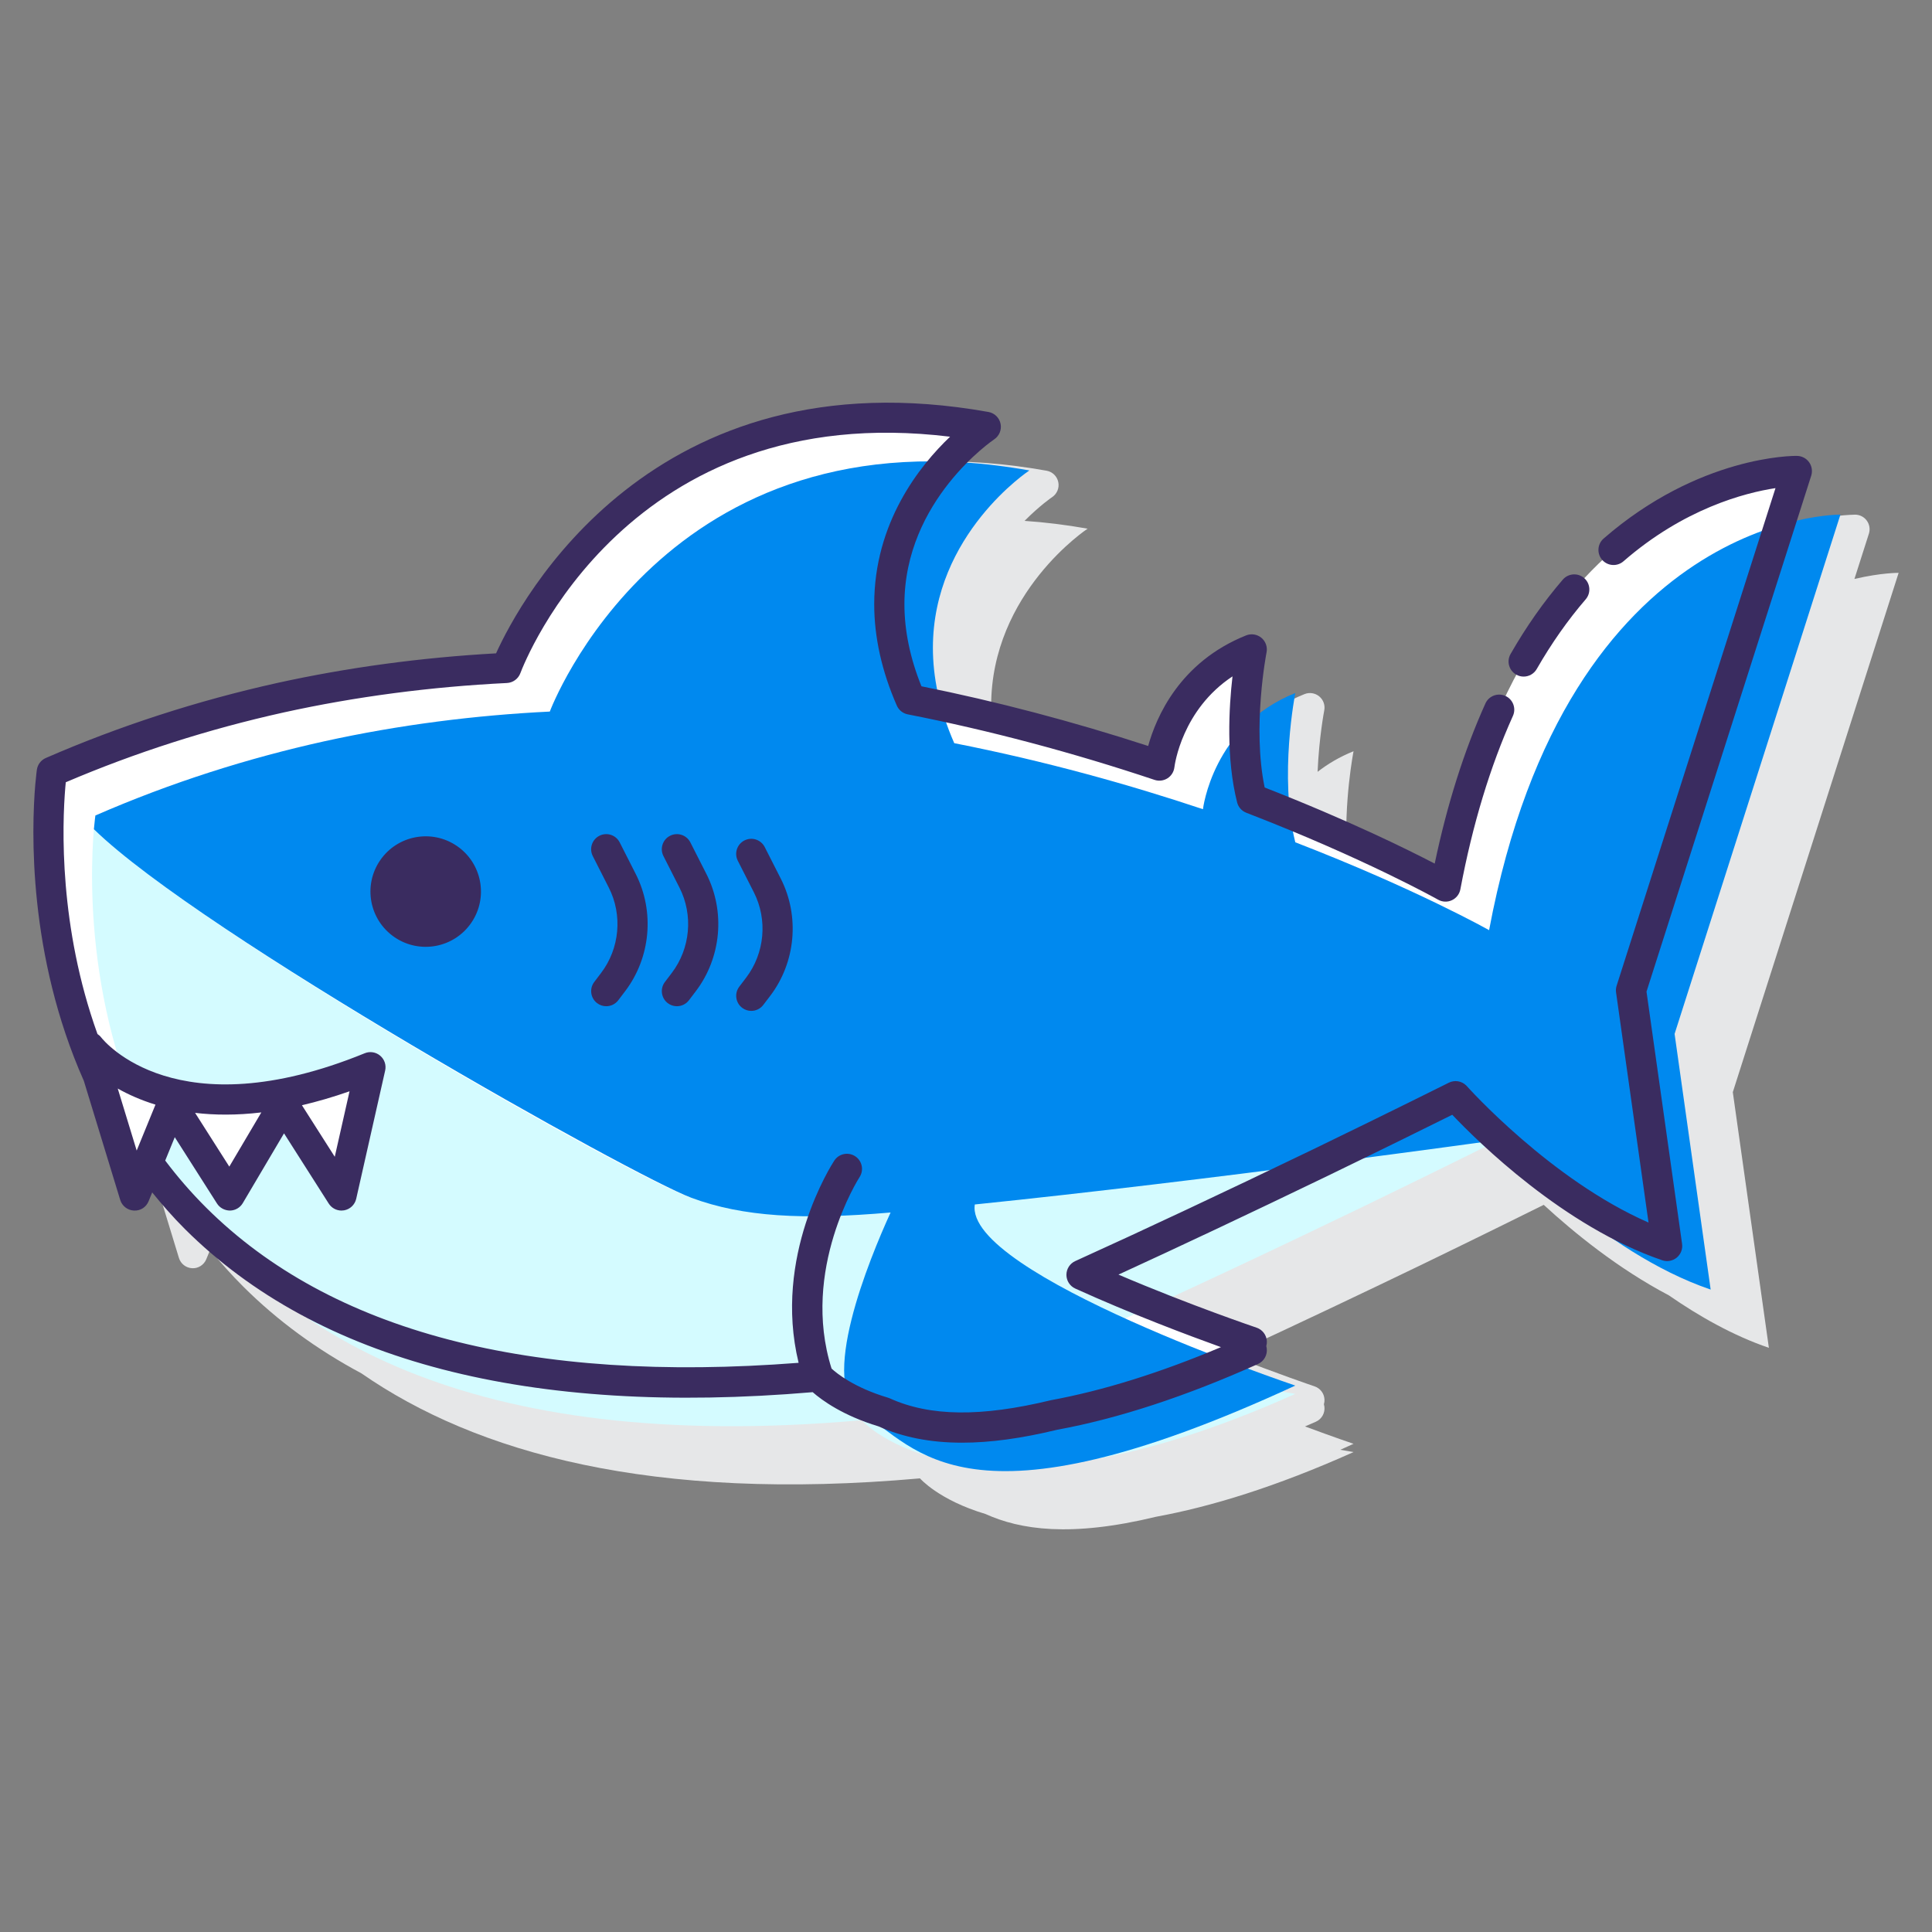 <svg id="Layer_1" enable-background="new 0 0 128 128" height="512" viewBox="0 0 128 128" width="512" xmlns="http://www.w3.org/2000/svg"><rect x="0" y="0" width="128" height="128" fill="#808080" stroke="none"/><path d="m117.193 89.297-2.39-16.939 10.986-34.405s-1.14-.014-2.928.404l.959-3.003c.093-.291.042-.608-.137-.857-.178-.248-.464-.396-.77-.4-.267.017-6.483-.016-12.788 5.465-.402.349-.444.959-.095 1.361.006.007.014.009.021.016-.418.392-.834.816-1.248 1.263-.007-.006-.009-.015-.016-.021-.403-.347-1.012-.303-1.36.1-1.262 1.463-2.426 3.12-3.459 4.923-.265.462-.105 1.051.357 1.316.007.004.014.005.021.008-.256.476-.508.966-.754 1.477-.006-.003-.009-.008-.015-.011-.484-.218-1.057-.003-1.275.483-1.416 3.14-2.547 6.718-3.367 10.649-1.654-.862-5.012-2.522-9.694-4.42-.23-3.554.435-6.934.435-6.934-.93.372-1.711.844-2.382 1.363.096-2.27.435-4.038.441-4.069.068-.347-.058-.702-.331-.928-.272-.225-.646-.284-.974-.153-4.423 1.77-5.967 5.461-6.479 7.34-4.659-1.517-9.353-2.763-13.993-3.736-.199-.982-.292-1.921-.292-2.81 0-7.543 6.392-11.753 6.392-11.753-1.453-.259-2.842-.425-4.177-.517 1.002-1.012 1.8-1.556 1.822-1.57.328-.218.492-.614.411-1-.08-.385-.386-.685-.774-.753-22.331-3.986-31.06 12.598-32.595 15.991-4.961.275-9.84.935-14.513 1.963-5.301 1.175-10.459 2.847-15.328 4.969-.308.135-.524.42-.57.752 0 0-.046.333-.105.96-.256 3.025-.502 11.361 3.244 19.727l2.381 7.793c.119.39.471.663.878.682.399.025.782-.22.936-.598l.255-.622c.68.837 1.411 1.659 2.211 2.455 2.261 2.251 4.871 4.158 7.811 5.73 7.589 5.263 19.219 8.54 37.005 6.958 0 0 1.25 1.439 4.339 2.359 2.291 1.037 5.616 1.562 11.31.183 3.599-.661 7.916-1.969 13.076-4.284 0 0-.329-.054-.878-.152.294-.133.577-.258.878-.396 0 0-1.285-.433-3.214-1.151.241-.105.479-.204.721-.313.388-.174.616-.581.562-1.003-.007-.052-.017-.102-.032-.151.031-.104.044-.214.038-.326-.021-.395-.281-.735-.655-.862-.037-.012-2.44-.826-5.595-2.063 4.458-2.057 8.927-4.184 12.637-5.973 3.755-1.819 6.724-3.287 8.139-3.99 1.988 1.83 4.923 4.226 8.288 5.995 1.996 1.383 4.261 2.67 6.629 3.478z" fill="#e6e7e8"/><path d="m119.045 31.205s-18.057-.23-23.276 27.53c0 0-4.835-2.73-12.839-5.822-1.096-4.353 0-9.889 0-9.889-5.482 2.193-6.118 7.697-6.118 7.697-4.824-1.612-10.394-3.179-16.479-4.375-1.009-2.303-1.414-4.418-1.414-6.315 0-7.543 6.392-11.753 6.392-11.753-24.208-4.32-31.773 15.974-31.773 15.974-4.901.241-9.922.866-14.955 1.973-5.043 1.118-10.12 2.719-15.152 4.912 0 0-.044.318-.099.91-.536 6.348-1.512 43.811 50.873 39.152 0 0 1.25 1.44 4.339 2.358 2.291 1.037 5.616 1.562 11.31.183 3.599-.661 7.916-1.97 13.076-4.285 0 0-.329-.054-.878-.151.294-.133.577-.257.878-.396 0 0-5.755-1.939-11.276-4.448 5.439-2.467 11.165-5.187 15.738-7.393 5.296-2.566 9.045-4.44 9.045-4.44l.022.022c.384.438 6.721 7.423 13.99 9.9l-2.39-16.939z" fill="#fff"/><path d="m90.28 79.958c-5.296 2.554-12.137 5.8-18.288 8.541 2.631 2.017 13.825 3.849 13.825 3.849-21.796 9.78-28.725 1.743-28.725 1.743-52.385 4.659-51.409-32.804-50.872-39.152 7.149 6.972 36.093 23.331 39.58 24.416 4.704 1.458 53.525-3.837 53.525-3.837s-3.75 1.874-9.045 4.44z" fill="#d4fbff"/><path d="m121.932 34.096s-18.057-.23-23.276 27.53c0 0-4.835-2.73-12.839-5.822-1.096-4.353 0-9.889 0-9.889-5.482 2.193-6.118 7.697-6.118 7.697-4.823-1.612-10.393-3.179-16.478-4.375-1.009-2.303-1.414-4.418-1.414-6.315 0-7.543 6.392-11.753 6.392-11.753-24.208-4.32-31.773 15.974-31.773 15.974-4.901.241-9.922.866-14.955 1.973-5.043 1.118-10.12 2.719-15.152 4.912 0 0-.044.318-.099.91 7.148 6.973 35.813 23.017 39.579 24.416 3.429 1.274 7.42 1.479 13.205.977-1.397 3.06-4.884 11.472-1.912 13.286 3.648 2.228 6.822 8.305 28.725-1.819 0 0-21.959-7.39-21.233-11.999 15.177-1.552 34.74-4.283 34.74-4.283l.022.022c.384.438 6.721 7.423 13.99 9.9l-2.39-16.939z" fill="#0089ef"/><path d="m5.904 69.336s5.208 6.852 18.638 1.37l-1.919 8.497-3.837-6.028-3.563 6.028-3.837-6.028-2.467 6.028z" fill="#fff"/><g fill="#3a2c60"><path d="m119.856 30.62c-.186-.257-.481-.411-.799-.415-.243-.011-6.494-.018-12.812 5.474-.417.362-.461.994-.099 1.411.364.418.995.459 1.411.099 4.014-3.49 8.025-4.536 10.074-4.85l-10.525 32.967c-.046.143-.059.295-.038.443l2.151 15.248c-6.48-2.831-11.955-8.947-12.075-9.078-.306-.306-.77-.379-1.154-.188-.003.001-3.747 1.874-9.033 4.435-5.88 2.836-11.167 5.32-15.717 7.383-.357.162-.587.519-.587.911s.229.748.586.91c3.688 1.676 7.514 3.111 9.653 3.881-4.027 1.699-7.801 2.878-11.274 3.518-4.618 1.118-8.007 1.079-10.662-.123-.041-.019-.084-.034-.127-.047-2.223-.662-3.379-1.599-3.736-1.928-2.064-6.546 1.814-12.622 1.855-12.683.301-.462.172-1.082-.29-1.384-.46-.3-1.079-.174-1.383.287-.176.269-4.08 6.343-2.365 13.399-17.792 1.379-31-2.067-39.25-10.281-1.008-1.004-1.907-2.049-2.714-3.119l.633-1.548 2.8 4.398c.187.293.516.461.86.463.348-.006.667-.191.845-.491l2.733-4.625 2.963 4.653c.186.291.506.463.844.463.057 0 .114-.005.172-.015.397-.069.715-.371.804-.766l1.918-8.497c.082-.363-.045-.742-.329-.982-.285-.242-.681-.304-1.024-.163-12.465 5.086-17.262-.791-17.467-1.054-.068-.088-.151-.16-.24-.219-2.551-7.095-2.348-13.783-2.129-16.368.011-.115.021-.22.03-.313 4.597-1.963 9.451-3.519 14.438-4.625 4.755-1.046 9.73-1.702 14.789-1.95.398-.02.748-.275.888-.648.29-.771 7.135-18.276 28.471-15.67-2.029 1.932-5.026 5.698-5.026 11.098 0 2.188.504 4.447 1.498 6.717.132.3.401.517.724.58 5.414 1.063 10.916 2.524 16.354 4.342.286.095.597.056.852-.104.254-.16.422-.428.459-.726.021-.176.509-3.818 3.85-6.028-.239 2.077-.429 5.432.306 8.347.079.315.307.571.609.688 7.832 3.025 12.66 5.732 12.708 5.76.281.159.621.171.913.035.293-.136.501-.404.561-.722.806-4.286 1.978-8.152 3.483-11.491.227-.504.002-1.096-.501-1.323-.507-.225-1.096-.001-1.323.501-1.411 3.131-2.539 6.694-3.359 10.609-1.857-.966-5.772-2.896-11.266-5.042-.832-3.999.115-8.904.126-8.955.07-.36-.061-.729-.343-.964-.282-.233-.671-.294-1.01-.159-4.409 1.765-5.967 5.432-6.491 7.327-4.998-1.626-10.042-2.954-15.02-3.954-.749-1.852-1.129-3.679-1.129-5.438 0-6.893 5.884-10.879 5.943-10.919.34-.226.51-.637.427-1.037-.083-.399-.4-.71-.803-.781-22.313-3.984-31.059 12.547-32.622 15.992-4.955.275-9.829.935-14.498 1.962-5.306 1.178-10.465 2.851-15.334 4.972-.32.14-.543.435-.591.78 0 0-.047.334-.104.963-.256 3.015-.488 11.304 3.216 19.645l2.41 7.888c.123.404.487.688.91.707.441.024.812-.229.972-.62l.238-.581c.671.825 1.378 1.639 2.167 2.425 8.805 8.768 22.796 12.408 41.592 10.808.622.544 2.008 1.554 4.354 2.263 1.624.724 3.447 1.084 5.542 1.084 1.866 0 3.948-.286 6.298-.856 4.041-.742 8.518-2.208 13.305-4.356.403-.181.64-.604.582-1.042-.006-.049-.017-.098-.029-.145.029-.104.043-.215.037-.327-.022-.409-.292-.763-.68-.894-.05-.018-4.433-1.499-9.151-3.516 4.083-1.873 8.689-4.047 13.729-6.478 3.975-1.926 7.08-3.463 8.386-4.112 1.69 1.783 7.396 7.418 13.913 9.64.329.112.691.045.96-.176.268-.222.401-.566.353-.91l-2.357-16.712 10.915-34.188c.093-.303.04-.632-.144-.89zm-96.698 41.681-.979 4.339-2.175-3.415c.994-.233 2.045-.536 3.154-.924zm-5.844 1.4-2.122 3.59-2.267-3.561c1.286.152 2.743.167 4.389-.029zm-9.513-1.582c.689.389 1.52.765 2.5 1.066l-1.245 3.043z"/><path d="m100.449 44.693c.156.09.327.133.496.133.347 0 .684-.181.868-.503.972-1.694 2.063-3.248 3.243-4.616.36-.419.313-1.05-.104-1.411-.42-.358-1.05-.314-1.411.104-1.263 1.465-2.428 3.123-3.462 4.929-.275.478-.109 1.089.37 1.364z"/><path d="m25.184 57c-1.143 1.668-.717 3.947.951 5.089s3.946.717 5.089-.951.717-3.947-.951-5.089-3.947-.717-5.089.951z"/><path d="m39.37 65.06c-.334.439-.249 1.067.19 1.401.181.138.394.204.604.204.302 0 .601-.136.797-.395l.452-.595c1.696-2.228 1.973-5.279.705-7.774l-1.062-2.091c-.251-.492-.851-.688-1.345-.438-.492.25-.688.852-.438 1.345l1.062 2.091c.923 1.815.721 4.036-.514 5.657z"/><path d="m44.052 65.059c-.334.439-.249 1.067.189 1.402.182.138.395.204.605.204.302 0 .6-.136.797-.394l.453-.596c1.695-2.227 1.972-5.278.704-7.774l-1.062-2.091c-.251-.492-.851-.688-1.345-.438-.492.25-.688.852-.438 1.345l1.062 2.091c.923 1.815.722 4.036-.513 5.656z"/><path d="m48.98 65.368c-.335.438-.251 1.066.188 1.401.181.139.395.205.605.205.302 0 .6-.136.796-.394l.454-.595c1.696-2.228 1.973-5.279.705-7.775l-1.063-2.09c-.251-.493-.853-.688-1.345-.438s-.688.853-.438 1.345l1.063 2.09c.923 1.816.721 4.037-.513 5.657z"/></g></svg>
